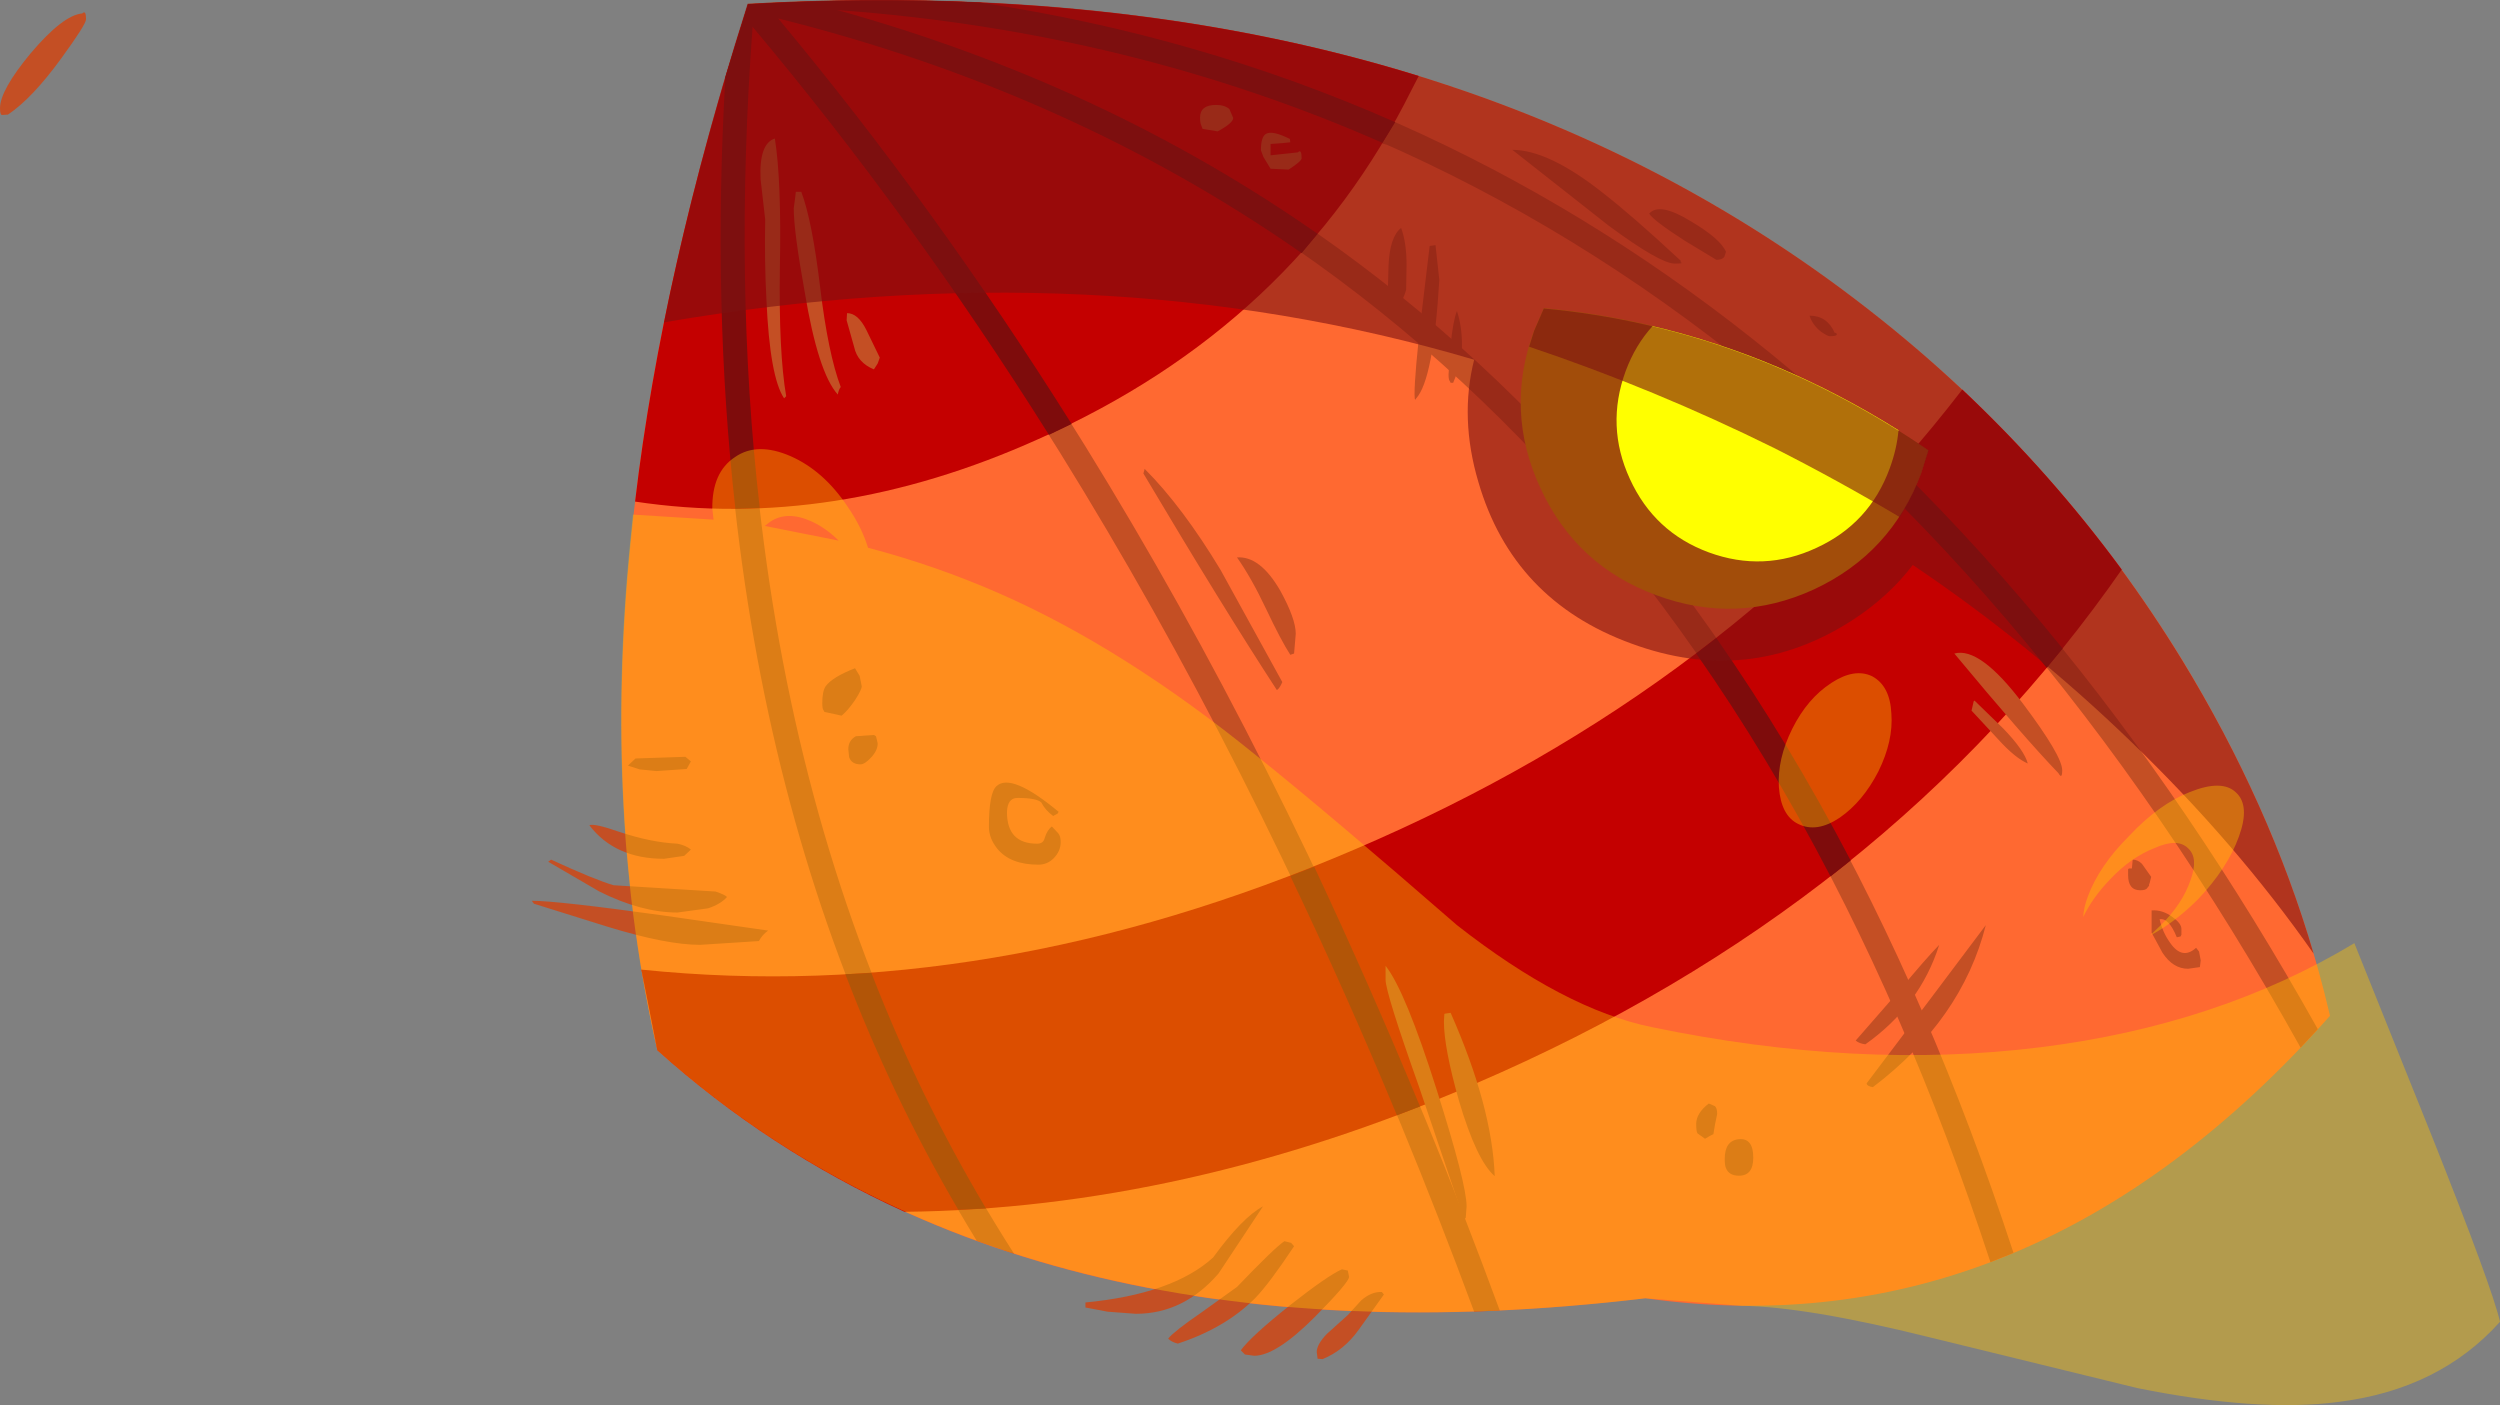 <?xml version="1.0" encoding="UTF-8" standalone="no"?>
<svg xmlns:xlink="http://www.w3.org/1999/xlink" height="167.4px" width="297.8px" xmlns="http://www.w3.org/2000/svg">
  <rect width="100%" height="100%" fill="#808080" stroke="none"/>
  <g transform="matrix(1.0, 0.0, 0.0, 1.0, 33.25, 92.45)">
    <path d="M55.85 -91.95 Q138.15 -96.6 191.0 -54.25 212.45 -37.1 226.75 -13.75 239.25 6.8 244.3 28.55 208.7 68.65 162.75 62.2 87.9 71.15 45.05 32.65 38.65 4.6 41.85 -27.6 44.7 -57.2 55.85 -91.95" fill="#ff6931" fill-rule="evenodd" stroke="none"/>
    <path d="M66.5 -91.3 Q167.3 -63.2 206.6 56.8 L203.85 57.9 Q163.85 -64.35 59.45 -90.25 111.85 -27.5 145.4 63.65 L142.35 63.8 Q108.75 -26.9 56.4 -89.3 49.95 -1.7 87.55 56.9 L83.1 55.35 Q48.45 -1.0 53.15 -83.25 L55.85 -92.0 Q70.1 -92.8 83.45 -92.15 182.7 -77.2 242.85 30.15 L240.8 32.35 Q176.4 -83.2 66.5 -91.3" fill="#c44f24" fill-rule="evenodd" stroke="none"/>
    <path d="M219.7 -24.9 Q191.65 15.55 142.35 36.7 107.85 51.55 74.5 51.9 58.25 44.5 45.05 32.65 L43.15 23.05 Q84.75 27.35 128.2 8.7 173.2 -10.55 200.5 -46.05 211.0 -36.15 219.5 -24.6 L219.7 -24.9 M134.9 -81.75 Q120.95 -53.7 90.45 -40.15 66.0 -29.15 42.4 -32.7 45.65 -60.2 55.85 -91.95 100.05 -94.45 135.75 -83.4 L134.9 -81.75" fill="#c40000" fill-rule="evenodd" stroke="none"/>
    <path d="M171.2 -16.45 Q179.8 -4.1 187.2 10.05 L184.8 11.95 Q177.4 -2.3 168.8 -14.6 L171.2 -16.45 M80.9 51.65 Q73.1 38.35 67.45 23.6 L70.55 23.45 Q76.25 38.15 84.2 51.5 L80.9 51.65 M133.15 40.4 Q127.05 25.7 120.45 11.9 L123.3 10.8 Q129.8 24.65 135.9 39.35 L133.15 40.4 M66.5 -91.25 Q98.15 -82.45 123.7 -64.6 L121.8 -62.3 Q94.15 -81.6 59.45 -90.25 78.1 -67.9 94.4 -41.95 L91.7 -40.65 Q75.25 -66.8 56.4 -89.25 54.15 -58.85 57.25 -31.95 L54.35 -31.85 Q51.6 -56.15 53.15 -83.2 L53.15 -83.25 55.85 -91.95 Q70.1 -92.75 83.45 -92.15 109.5 -88.25 132.95 -77.9 L131.4 -75.4 131.95 -75.2 Q101.55 -88.7 66.5 -91.25 M192.9 -36.8 Q203.0 -26.85 212.45 -15.2 L210.55 -12.9 Q201.1 -24.6 190.9 -34.6 L192.9 -36.8" fill="#7e0c0c" fill-rule="evenodd" stroke="none"/>
    <path d="M172.35 -62.45 L172.15 -61.85 Q171.9 -61.5 171.2 -61.5 L167.4 -63.8 Q163.75 -66.15 163.2 -67.0 164.4 -68.4 168.15 -66.1 171.7 -64.0 172.35 -62.45 M166.95 -61.4 L166.95 -61.2 Q167.4 -61.05 166.25 -61.05 164.5 -61.05 158.4 -65.55 L146.9 -74.6 Q151.2 -74.6 157.65 -69.5 161.2 -66.75 166.95 -61.4 M137.75 -63.25 L138.2 -59.1 Q137.5 -47.25 135.45 -45.0 L135.35 -44.85 Q135.25 -44.8 135.25 -45.5 135.25 -47.9 136.1 -55.2 L137.05 -63.15 137.75 -63.25 M133.65 -65.3 Q134.3 -63.55 134.3 -60.9 L134.25 -57.95 Q134.0 -56.9 132.75 -54.7 L132.15 -54.7 132.0 -55.25 132.15 -60.8 Q132.3 -64.25 133.65 -65.3 M140.3 -55.4 Q140.9 -53.6 140.9 -51.35 140.9 -49.3 139.85 -46.85 L139.55 -46.85 139.45 -47.05 Q139.3 -47.2 139.3 -47.85 L139.55 -51.4 Q139.85 -54.3 140.3 -55.4 M185.3 -52.8 L185.45 -52.8 Q185.85 -52.4 184.7 -52.4 184.45 -52.4 183.65 -52.95 182.65 -53.75 182.3 -54.85 184.4 -54.85 185.3 -52.8 M212.4 -0.7 Q212.4 0.45 211.95 -0.35 207.9 -4.55 199.55 -14.6 202.6 -15.45 207.75 -8.6 212.4 -2.4 212.4 -0.7 M222.75 13.05 L222.55 13.3 Q222.4 13.6 221.7 13.6 220.25 13.6 220.25 11.8 L220.25 11.1 220.35 11.0 220.7 11.0 220.8 9.95 Q221.4 9.95 221.9 10.45 L223.0 12.0 222.8 12.8 222.75 12.85 222.75 13.05 M226.6 18.2 L226.6 18.9 226.5 19.1 226.05 19.2 Q225.1 16.85 224.0 17.05 224.35 18.6 225.25 19.85 226.7 21.95 228.35 20.45 L228.7 20.9 228.9 21.95 228.8 22.75 227.4 22.95 Q225.6 22.95 224.35 21.05 L223.05 18.65 223.05 16.0 Q224.35 15.9 225.55 16.8 226.6 17.55 226.6 18.2 M208.3 -1.5 Q206.8 -2.15 204.8 -4.35 L201.6 -7.8 201.85 -8.9 201.95 -9.0 205.4 -5.65 Q207.9 -3.05 208.3 -1.5 M144.8 47.65 Q142.65 45.8 140.55 38.7 138.75 32.35 138.75 29.25 L138.8 28.35 138.85 28.3 139.55 28.2 Q144.5 39.4 144.8 47.65 M141.45 51.25 L141.35 52.6 141.15 52.85 135.8 37.05 Q131.8 25.8 131.8 24.25 L131.8 22.6 Q134.15 25.55 137.9 37.4 141.45 48.6 141.45 51.25 M197.75 20.1 Q195.45 27.35 188.95 31.95 188.2 31.85 187.8 31.5 L192.95 25.6 Q196.1 21.8 197.75 20.1 M203.3 17.75 Q200.45 29.0 189.85 37.05 189.15 36.95 189.1 36.6 L196.65 26.6 203.3 17.75 M170.3 39.0 L171.0 39.3 Q171.3 39.5 171.3 40.25 L171.05 41.45 170.85 42.65 170.45 42.85 169.85 43.2 168.95 42.55 Q168.8 42.3 168.8 41.45 168.8 40.15 170.3 39.0 M175.6 45.45 Q175.6 47.6 173.9 47.6 172.7 47.6 172.35 46.7 172.2 46.4 172.2 45.6 172.2 43.4 173.9 43.25 175.6 43.1 175.6 45.45 M-23.45 -90.85 Q-23.0 -91.3 -23.0 -90.15 -23.0 -89.55 -25.95 -85.5 -29.4 -80.75 -32.3 -78.8 L-33.05 -78.75 Q-33.25 -78.85 -33.25 -79.55 -33.25 -81.7 -29.6 -86.1 -25.75 -90.65 -23.45 -90.85 M59.05 -75.95 Q59.85 -70.95 59.65 -60.6 59.5 -50.5 60.4 -45.25 L60.15 -45.0 Q58.45 -47.55 58.05 -56.7 57.8 -61.35 57.9 -66.3 L57.35 -71.1 Q57.15 -75.35 59.05 -75.95 M111.6 -79.95 Q112.65 -79.95 113.2 -79.45 L113.65 -78.4 Q113.65 -77.8 111.8 -76.8 L110.0 -77.1 109.85 -77.5 Q109.7 -77.8 109.7 -78.45 109.7 -79.95 111.6 -79.95 M120.4 -75.9 L120.45 -75.5 119.5 -75.4 118.1 -75.3 118.1 -73.95 121.35 -74.3 Q121.8 -74.75 121.8 -73.6 121.8 -73.25 120.25 -72.25 L118.1 -72.35 117.25 -73.75 116.95 -74.55 Q116.95 -76.15 117.55 -76.5 118.3 -76.95 120.4 -75.9 M62.2 -69.6 Q63.5 -66.15 64.45 -58.2 65.4 -50.3 66.9 -46.35 66.65 -46.05 66.55 -45.45 64.2 -48.05 62.6 -57.7 61.3 -64.9 61.3 -67.65 L61.45 -68.75 61.55 -69.6 62.2 -69.6 M71.55 -49.85 L71.3 -49.15 70.85 -48.45 Q68.9 -49.25 68.5 -51.1 L67.6 -54.3 67.65 -55.15 Q68.95 -55.15 69.95 -53.15 L71.55 -49.85 M121.1 -16.95 L120.9 -14.6 120.45 -14.45 Q119.35 -16.15 117.55 -19.95 115.8 -23.65 114.1 -26.05 116.85 -26.25 119.25 -22.1 121.1 -18.75 121.1 -16.95 M119.5 -11.2 Q119.15 -10.4 118.85 -10.25 112.3 -20.3 102.95 -36.05 L103.1 -36.6 Q107.6 -32.1 112.15 -24.55 L119.5 -11.2 M68.6 -12.85 L69.15 -11.95 69.4 -10.7 Q69.4 -10.3 68.6 -9.05 67.7 -7.75 67.0 -7.2 L64.95 -7.65 64.85 -7.85 Q64.7 -8.0 64.7 -8.7 64.7 -10.1 65.1 -10.7 65.9 -11.8 68.6 -12.85 M70.85 -4.9 L71.1 -4.75 71.3 -3.9 Q71.3 -3.05 70.5 -2.2 69.75 -1.4 69.25 -1.4 68.2 -1.4 67.9 -2.25 L67.8 -3.2 Q67.8 -4.25 68.7 -4.75 L70.85 -4.9 M92.85 4.25 L92.75 4.45 92.2 4.75 Q91.25 4.05 90.8 3.15 90.25 2.6 87.95 2.6 86.75 2.6 86.7 4.3 86.7 8.05 90.3 8.05 91.05 8.05 91.2 7.35 91.5 6.4 92.05 6.0 L92.8 6.8 Q93.1 7.15 93.1 7.85 93.1 8.95 92.25 9.8 91.5 10.55 90.45 10.55 87.1 10.55 85.55 8.65 84.55 7.4 84.55 6.05 84.55 2.0 85.45 1.2 87.2 -0.45 92.85 4.25 M119.75 55.4 L120.55 55.6 120.9 56.0 Q117.95 60.45 116.25 62.2 112.7 65.75 107.05 67.6 106.25 67.4 105.9 67.0 106.65 66.1 109.85 63.9 L114.1 60.85 Q118.6 56.15 119.75 55.4 M117.2 51.25 L111.9 59.25 Q107.75 64.05 102.05 64.05 L98.7 63.8 96.05 63.3 96.05 62.7 Q106.45 61.7 111.25 57.35 114.75 52.55 117.2 51.25 M126.6 58.75 L127.3 58.9 127.45 59.65 Q127.45 60.3 123.35 64.45 118.75 69.05 116.15 69.05 L115.05 68.9 114.55 68.4 Q115.8 66.7 120.45 63.0 124.9 59.5 126.6 58.75 M131.35 61.45 L131.6 61.75 128.6 65.95 Q126.85 68.4 124.3 69.45 L123.7 69.4 123.6 68.6 Q123.6 67.7 124.8 66.45 L127.3 64.2 128.9 62.45 Q130.1 61.4 131.35 61.45 M48.4 -2.3 L49.05 -1.75 48.55 -0.85 44.95 -0.6 42.95 -0.8 41.55 -1.25 42.45 -2.1 48.4 -2.3 M32.4 9.95 Q37.6 12.35 39.85 13.0 L52.0 13.75 Q53.15 14.15 53.35 14.4 52.6 15.25 51.1 15.75 L47.45 16.25 Q43.15 16.25 38.15 13.75 L32.05 10.2 32.4 9.95 M58.25 18.4 Q57.55 18.9 57.15 19.65 L50.15 20.1 Q46.15 20.1 39.15 17.95 L30.35 15.2 30.1 14.85 Q33.15 14.85 45.75 16.6 L58.25 18.4 M47.45 8.05 Q48.45 8.25 49.05 8.75 L48.25 9.5 45.85 9.85 Q40.0 9.85 36.95 5.85 37.55 5.6 40.55 6.65 44.3 7.9 47.45 8.05" fill="#c44f24" fill-rule="evenodd" stroke="none"/>
    <path d="M195.6 -36.1 Q192.05 -26.55 182.85 -22.25 173.6 -18.0 164.05 -21.55 154.5 -25.05 150.25 -34.3 145.95 -43.55 149.5 -53.1 L150.65 -55.75 Q175.0 -53.5 196.45 -38.8 L195.6 -36.1" fill="#d9a700" fill-rule="evenodd" stroke="none"/>
    <path d="M55.8 -92.0 Q138.1 -96.6 190.95 -54.3 212.45 -37.1 226.7 -13.8 237.1 3.25 242.35 21.15 233.1 7.95 220.6 -4.1 208.5 -15.8 194.6 -25.15 191.75 -21.4 187.45 -18.6 175.1 -10.6 161.05 -15.8 146.95 -20.95 142.85 -35.05 140.6 -42.65 142.35 -49.6 97.35 -62.9 45.85 -54.05 49.5 -72.2 55.8 -92.0" fill="#7e1111" fill-opacity="0.6" fill-rule="evenodd" stroke="none"/>
    <path d="M191.85 -36.65 Q189.45 -30.1 183.15 -27.2 176.85 -24.25 170.3 -26.65 163.8 -29.05 160.9 -35.4 158.0 -41.7 160.4 -48.25 161.55 -51.35 163.6 -53.6 178.85 -50.0 192.9 -41.2 192.7 -38.95 191.85 -36.65" fill="#ffff00" fill-rule="evenodd" stroke="none"/>
    <path d="M178.15 -39.05 Q163.8 -46.15 148.9 -51.15 L149.5 -53.05 150.65 -55.7 Q175.0 -53.45 196.5 -38.8 L195.6 -36.05 Q194.55 -33.2 193.05 -30.85 185.75 -35.2 178.15 -39.05" fill="#7e1111" fill-opacity="0.6" fill-rule="evenodd" stroke="none"/>
    <path d="M264.55 65.0 Q257.35 73.05 245.3 74.55 235.75 75.8 221.35 72.9 L196.4 66.8 Q181.9 63.2 174.2 63.1 L162.75 62.2 Q87.95 71.1 45.05 32.65 38.6 4.6 41.8 -27.65 L42.15 -31.15 51.75 -30.55 51.6 -31.85 Q51.55 -36.2 54.3 -38.0 56.95 -39.85 60.95 -38.1 64.9 -36.35 67.75 -32.05 69.4 -29.65 70.15 -27.2 78.15 -25.1 85.7 -21.8 100.65 -15.25 116.4 -2.45 125.2 4.6 140.3 17.75 153.05 27.75 163.5 29.9 188.1 35.0 209.8 32.3 231.0 29.65 247.2 19.9 L256.4 42.8 Q263.65 61.0 264.55 65.0 M63.4 -30.35 Q60.5 -31.65 58.5 -30.3 L57.85 -29.8 66.65 -28.05 Q65.15 -29.55 63.4 -30.35 M190.5 -0.55 Q188.65 3.05 185.9 4.95 183.15 6.8 180.95 5.7 178.9 4.7 178.65 1.3 178.45 -2.05 180.25 -5.65 182.05 -9.25 184.9 -11.1 187.65 -12.9 189.75 -11.9 191.9 -10.75 192.05 -7.45 192.3 -4.2 190.5 -0.55 M220.35 7.15 Q223.9 3.35 227.6 1.9 231.45 0.35 233.1 1.95 234.8 3.5 233.45 7.2 232.1 10.95 228.6 14.65 225.8 17.45 222.85 19.0 L224.1 17.8 Q226.75 15.2 227.7 12.35 228.65 9.75 227.4 8.6 226.15 7.35 223.45 8.55 220.6 9.65 218.1 12.3 215.95 14.55 214.9 16.8 214.95 15.7 215.45 14.35 216.8 10.7 220.35 7.15" fill="#ffc400" fill-opacity="0.4" fill-rule="evenodd" stroke="none"/>
  </g>
</svg>
